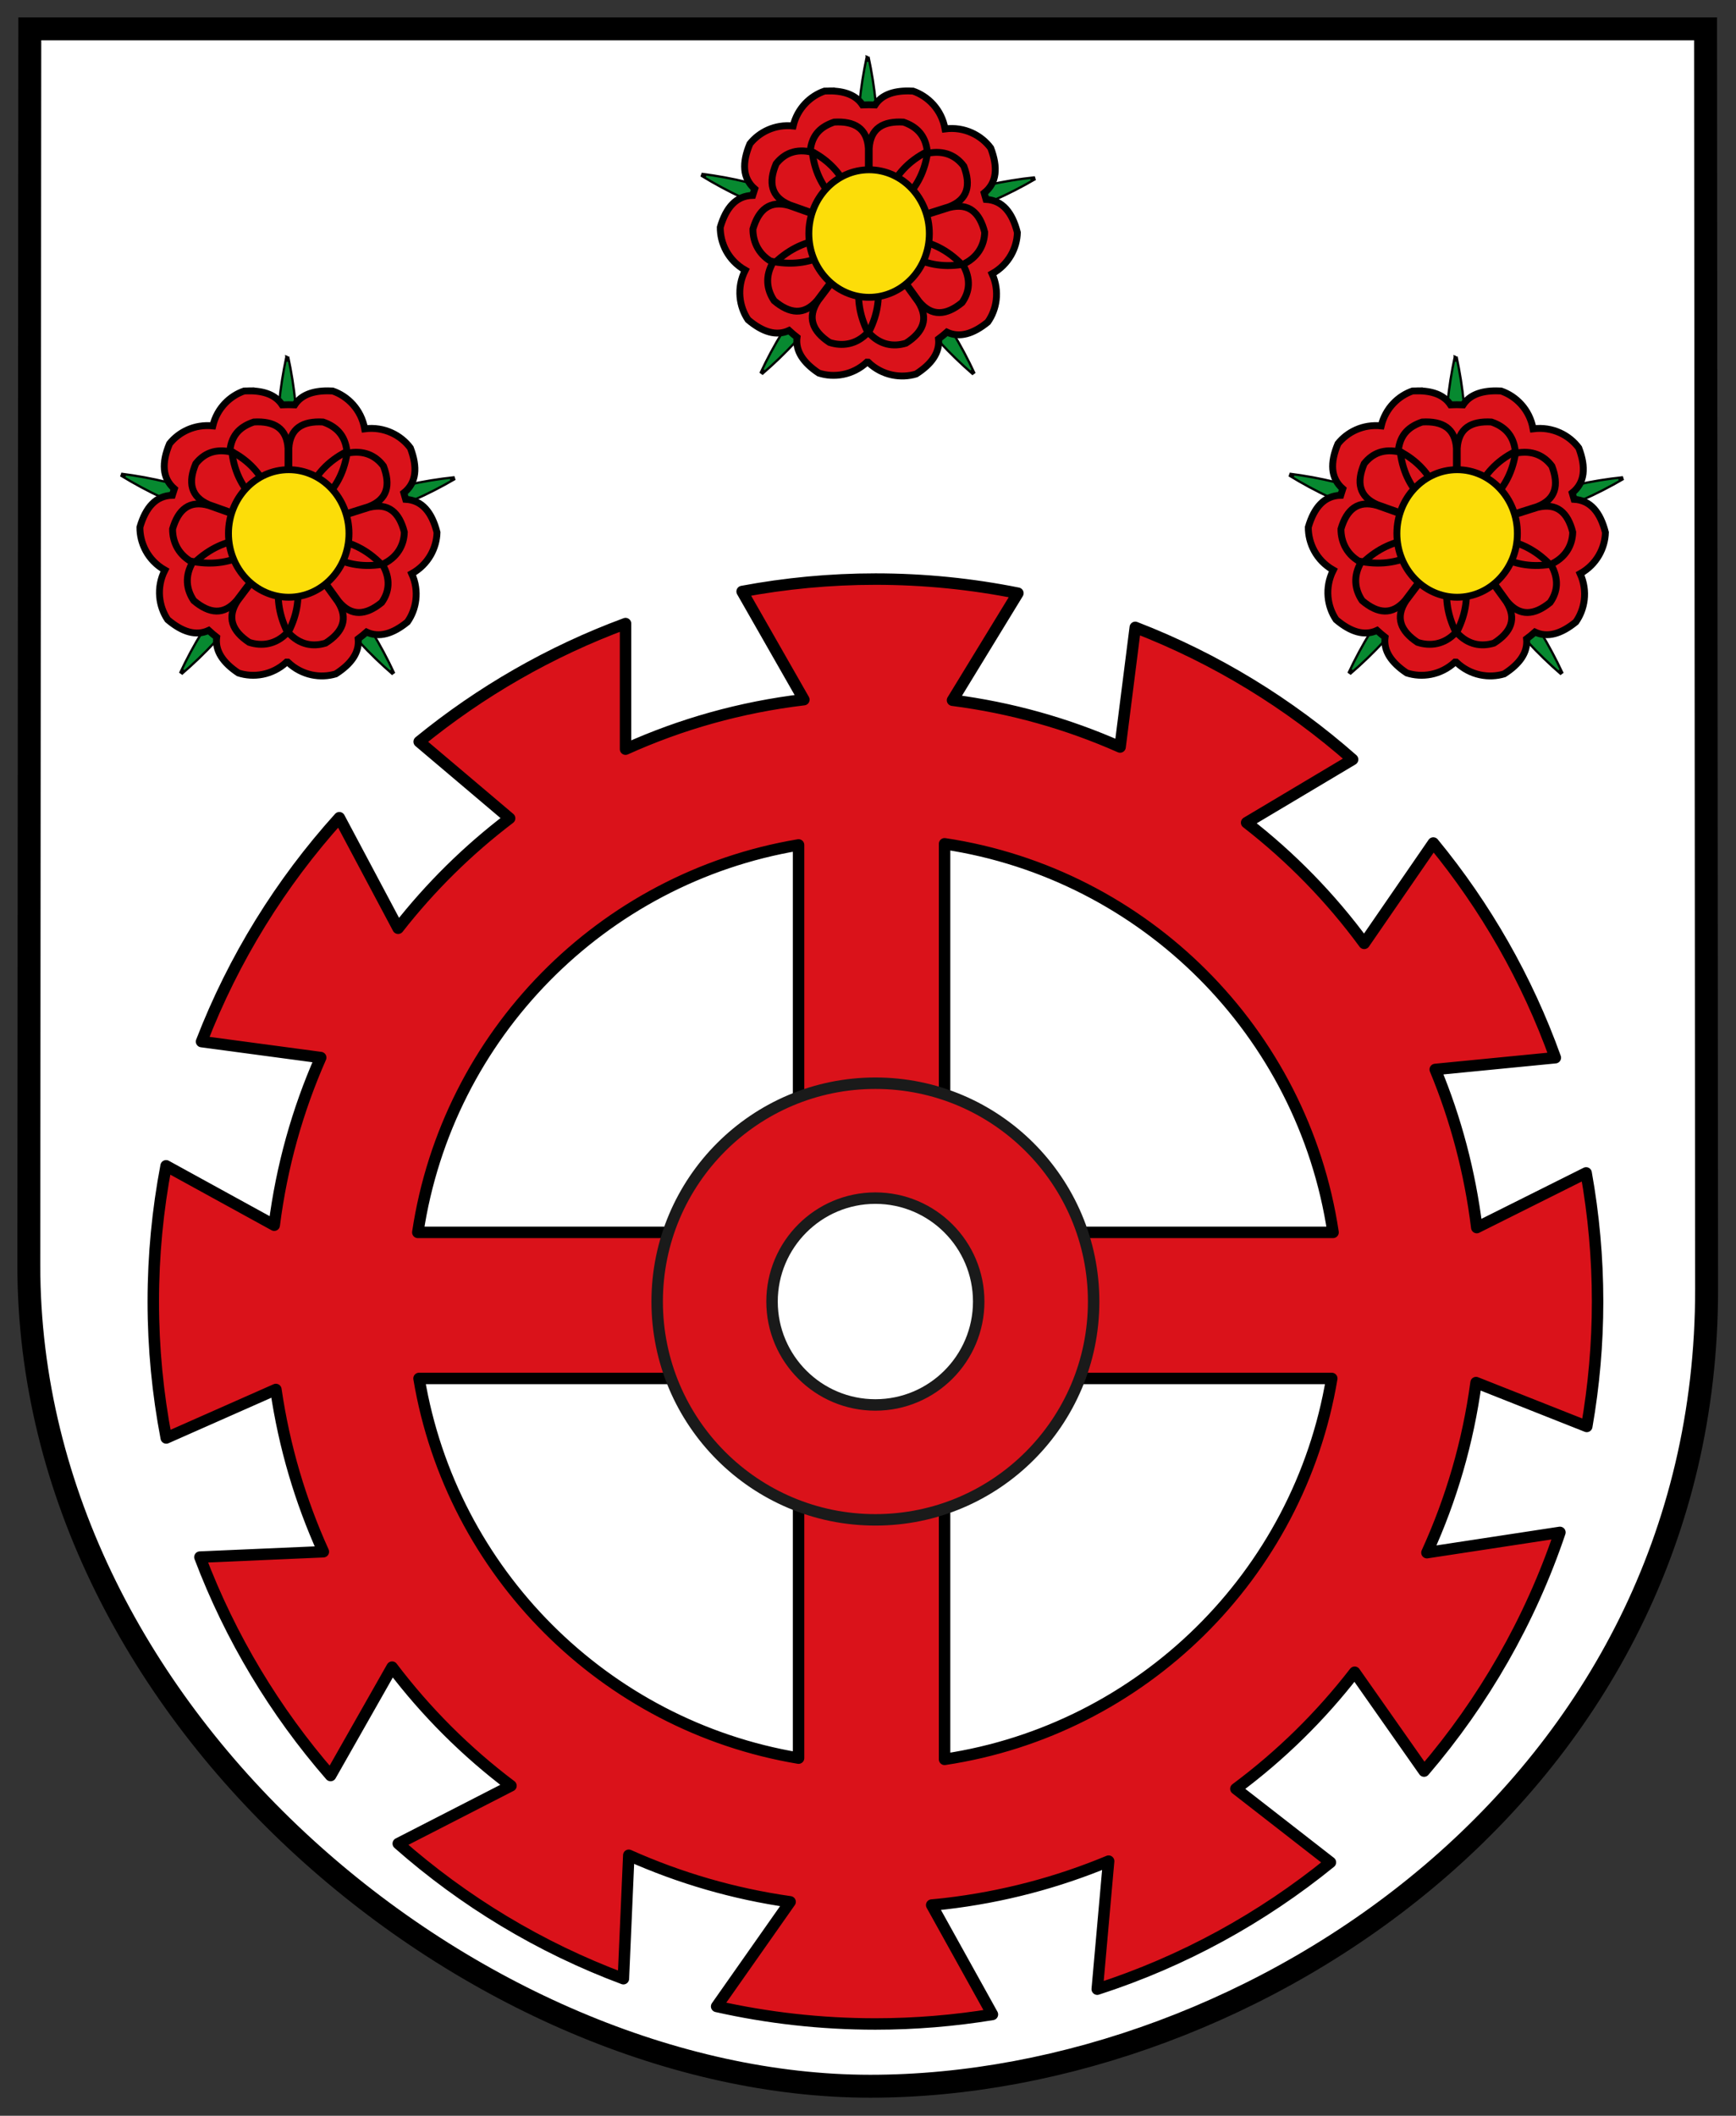 <svg height="609.137" width="500" xmlns="http://www.w3.org/2000/svg"><rect width="100%" height="100%" fill="#333333" stroke="none"/><g fill-rule="evenodd" transform="matrix(.66 0 0 .66 6.651 6.651)"><path d="m2.927 2.5-.427 539.099c-.158 199.793 198.025 358.37 367.177 358.37 166.812 0 365.171-131.011 364.99-347.765l-.458-549.703z" fill="#fff" stroke="#000" stroke-linecap="round" stroke-width="10"/><path d="m371.938 242.531c-19.871 0-39.302 1.883-58.156 5.406l26.938 47.188c-27.615 3.28-53.742 10.699-77.812 21.594v-54.781c-32.961 12.17-63.334 29.706-90.062 51.531l39.469 33.406c-18.264 13.868-34.618 30.009-48.656 47.969l-25.656-48.219c-25.597 28.359-46.122 61.393-60.125 97.656l52 6.969c-10.131 22.974-17.048 47.568-20.281 73.125l-47.188-25.906c-3.652 19.185-5.594 38.976-5.594 59.219 0 20.342 1.969 40.228 5.656 59.5l47.844-21.156c3.652 25.029 10.747 48.76 20.719 70.781l-53.875 2.344c13.327 35.194 32.759 67.397 57.031 95.281l26.844-47.281c14.866 19.618 32.332 37.031 51.875 51.75l-49.188 25.219c28.62 25.227 61.84 45.364 98.25 58.938l2.344-53.844c22.149 9.899 45.801 16.828 70.406 20.312l-32.062 45.625c22.292 5.006 45.484 7.656 69.281 7.656 17.39 0 34.436-1.443 51.062-4.156l-26.5-47.719c1.968-.185 3.933-.365 5.906-.594 25.134-2.919 49.055-9.288 71.312-18.562l-4.969 55.844c37.466-12.094 71.871-31.032 101.75-55.312l-41.25-32.094c19.592-14.533 37.017-31.676 51.844-50.844l30.281 43.125c25.941-30.285 46.26-65.528 59.281-104.125l-58.031 8.844c10.619-23.253 17.945-48.205 21.438-74.188l48.312 19.125c3.089-17.699 4.719-35.89 4.719-54.469 0-19.158-1.72-37.907-5-56.125l-47.719 23.844c-2.986-24.27-9.189-47.401-18.125-68.969l52.406-5.125c-12.336-34.366-30.489-65.989-53.25-93.656l-30.156 43.781c-14.624-19.911-31.923-37.618-51.312-52.656l46.25-27.562c-27.724-24.437-59.77-44.079-94.844-57.625l-6.625 52.188c-22.97-10.176-47.563-17.134-73.125-20.406l28.531-46.688c-20.105-4.029-40.903-6.156-62.188-6.156zm30.188 115.469c87.319 13.12 156.427 82.176 169.531 169.5h-120.875v63.719h120.312c-14.353 85.725-82.774 153.21-168.969 166.156v-117.5h-63.719v116.969c-84.629-14.156-151.462-80.999-165.625-165.625h116.969v-63.719h-117.5c12.936-86.217 80.41-154.653 166.156-169v120.344h63.719z" fill="#da121a" stroke="#000" stroke-linecap="round" stroke-linejoin="round" stroke-width="5"/><path d="m371.927 462.438c-52.568 0-95.219 42.682-95.219 95.25 0 52.568 42.651 95.219 95.219 95.219 52.568 0 95.25-42.651 95.25-95.219s-42.682-95.25-95.25-95.25zm0 50.125c24.898 0 45.094 20.227 45.094 45.125 0 24.898-20.196 45.094-45.094 45.094-24.898-0-45.094-20.196-45.094-45.094-0-24.898 20.196-45.125 45.094-45.125z" fill="#da121a" stroke="#1a1a1a" stroke-linecap="round" stroke-linejoin="round" stroke-width="5"/><g stroke="#000"><g transform="translate(-4.488 -3.706)"><path d="m368.594 15.531c-2.901 13.477-4.256 26.96-3.938 40.438-.258 11.696.675 23.484 3.5 35.344-10.347-6.66-21.271-11.477-32.5-15.125-12.52-4.709-25.585-7.875-39.156-9.594.614.353 1.259.712 1.875 1.062-.7-.112-1.425-.235-2.125-.344 11.753 7.206 24.023 12.957 36.844 17.125 10.952 4.123 22.402 7.139 34.531 8.406-9.508 7.82-17.405 16.794-24.312 26.375-8.309 10.483-15.342 21.947-21.125 34.344.524-.477 1.072-.958 1.594-1.438-.32.632-.652 1.242-.969 1.875 10.452-8.989 19.676-18.91 27.562-29.844 7.288-9.188 13.645-19.184 18.562-30.375 4.941 11.315 11.423 21.377 18.781 30.656 7.824 10.849 16.959 20.716 27.312 29.656-.316-.634-.65-1.242-.969-1.875.521.48 1.039.96 1.562 1.438-5.804-12.505-12.845-24.091-21.219-34.656-6.842-9.493-14.692-18.328-24.094-26.094 12.263-1.02 23.841-3.867 34.969-7.812 12.798-3.891 25.096-9.348 36.906-16.25-.702.094-1.392.216-2.094.312.623-.338 1.254-.691 1.875-1.031-13.71 1.443-26.949 4.373-39.656 8.875-11.211 3.404-22.128 7.98-32.531 14.375 2.861-11.988 3.782-23.899 3.5-35.719.291-13.373-1.059-26.752-3.938-40.125-.13.696-.248 1.396-.375 2.094-.127-.697-.245-1.397-.375-2.094zm.406 73.656c.184.77.374 1.541.562 2.312-.104.064-.208.123-.312.188.116-.007.228-.023.344-.031.026.103.036.209.062.312.025-.104.037-.209.062-.312.797-.055 1.581-.122 2.375-.188-.663.408-1.337.807-2 1.219-.092-.076-.189-.143-.281-.219.043.104.081.209.125.312-.096.06-.186.127-.281.188.115-.009.229-.022.344-.031.305.726.623 1.437.938 2.156-.62-.511-1.25-1.022-1.875-1.531.045-.103.08-.21.125-.312-.087.069-.163.15-.25.219-.075-.06-.144-.128-.219-.188.037.086.088.164.125.25-.632.504-1.253 1.02-1.875 1.531.315-.717.656-1.435.969-2.156.115.012.228.02.344.031-.093-.062-.188-.125-.281-.188.044-.103.082-.209.125-.312-.086.07-.164.148-.25.219-.66-.439-1.336-.885-2-1.312.779.081 1.562.172 2.344.25.03.126.063.249.094.375.03-.115.064-.228.094-.344.104.01.208.022.312.031-.095-.062-.186-.126-.281-.188.193-.76.381-1.521.562-2.281z" fill="#078930" transform="translate(4.071 2.862)"/><path d="m352.219 30.438c-.675.003-1.353.022-2.062.062-6.13 2.106-11.818 7.414-13.688 15.219-7.964-.833-14.846 2.717-18.875 7.781-3.484 8.279-3.241 15.02 2.094 19.656-.325.931-.627 1.89-.906 2.844-7.131.182-11.596 5.236-14.125 13.906-.07 6.842 3.372 14.44 10.906 18.719-3.926 7.725-2.612 15.955 1.219 21.625 6.291 5.33 12.277 7.269 17.875 4.688 1.127 1.04 2.292 2.031 3.5 2.969-.777 5.961 2.727 11.096 9.469 15.594 6.481 2.11 14.7 1.095 21.031-4.75.189.003.373.03.562.031 6.214 5.939 14.397 7.107 20.906 5.125 6.781-4.339 10.378-9.359 9.781-15.281 1.257-.932 2.482-1.927 3.656-2.969 5.514 2.592 11.502.761 17.844-4.406 3.849-5.468 5.334-13.425 1.875-21.062 7.316-4.076 10.866-11.321 11.031-18-2.229-8.766-6.517-14.02-13.656-14.438-.246-.949-.521-1.884-.812-2.812 5.547-4.443 6.046-11.175 2.844-19.594-4.06-5.485-11.376-9.444-19.938-8.344-1.523-8.511-7.507-14.28-13.969-16.5-.709-.041-1.419-.06-2.094-.062-6.68-.028-11.668 1.822-14.469 6.094-.904-.049-1.834-.062-2.75-.062-.926 0-1.835.013-2.75.062-2.811-4.271-7.82-6.121-14.5-6.094z" fill="#da121a" stroke-width="3" transform="translate(4.071 2.862)"/><g fill="#da121a" stroke-width="3"><g><path d="m369.295 91.97 0-36.478c-.546-8.748-6.062-11.973-14.939-11.464-5.387 1.851-9.653 5.115-10.422 12.507 17.457 8.845 17.882 23.539 25.361 35.436z" transform="translate(4.071 2.862)"/><path d="m373.714 94.832-0-36.478c.546-8.748 6.062-11.973 14.939-11.464 5.387 1.851 9.653 5.462 10.422 12.854-17.457 8.845-17.882 23.191-25.361 35.088z"/></g><g transform="matrix(.301 .953 -.953 .301 351.821 -289.569)"><path d="m369.295 91.97 0-36.478c-.546-8.748-6.062-11.973-14.939-11.464-5.387 1.851-9.371 6.068-10.14 13.459 17.457 8.845 17.6 22.586 25.079 34.483z" transform="translate(4.071 2.862)"/><path d="m373.714 94.832-0-36.478c.546-8.748 6.062-11.973 14.939-11.464 5.387 1.851 9.79 6.311 10.559 13.703-17.457 8.845-18.019 22.342-25.498 34.239z"/></g><g transform="matrix(-.81 .586 -.586 -.81 732.042 -46.433)"><path d="m369.295 91.97 0-36.478c-.546-8.748-6.062-11.973-14.939-11.464-5.387 1.851-9.252 5.93-10.021 13.322 17.457 8.845 17.481 22.724 24.96 34.621z" transform="translate(4.071 2.862)"/><path d="m373.714 94.832-0-36.478c.546-8.748 6.062-11.973 14.939-11.464 5.387 1.851 9.707 5.959 10.476 13.351-17.457 8.845-17.936 22.694-25.415 34.591z"/></g><g transform="matrix(.335 -.942 .942 .335 158.745 415.462)"><path d="m369.295 91.97 0-36.478c-.546-8.748-6.062-11.973-14.939-11.464-5.387 1.851-10.137 6.408-10.906 13.8 17.457 8.845 18.366 22.245 25.844 34.142z" transform="translate(4.071 2.862)"/><path d="m373.714 94.832-0-36.478c.546-8.748 6.062-11.973 14.939-11.464 5.387 1.851 9.228 5.775 9.997 13.167-17.457 8.845-17.457 22.879-24.936 34.776z"/></g><g transform="matrix(-.799 -.602 .602 -.799 614.536 396.234)"><path d="m369.295 91.97 0-36.478c-.546-8.748-6.062-11.973-14.939-11.464-5.387 1.851-10.002 6.156-10.771 13.548 17.457 8.845 18.231 22.497 25.71 34.394z" transform="translate(4.071 2.862)"/><path d="m373.714 94.832-0-36.478c.546-8.748 6.062-11.973 14.939-11.464 5.387 1.851 9.721 6.019 10.49 13.411-17.457 8.845-17.95 22.634-25.429 34.531z"/></g></g><path d="m400.215 94.401c0 14.006-10.732 25.361-23.971 25.361s-23.971-11.354-23.971-25.361c0-14.006 10.732-25.361 23.971-25.361s23.971 11.354 23.971 25.361z" fill="#fcdd09" stroke-linecap="round" stroke-linejoin="round" stroke-width="2.736" transform="matrix(1.097 0 0 1.097 -39.065 -8.05)"/></g><g transform="translate(252.13 127.119)"><path d="m368.594 15.531c-2.901 13.477-4.256 26.96-3.938 40.438-.258 11.696.675 23.484 3.5 35.344-10.347-6.66-21.271-11.477-32.5-15.125-12.52-4.709-25.585-7.875-39.156-9.594.614.353 1.259.712 1.875 1.062-.7-.112-1.425-.235-2.125-.344 11.753 7.206 24.023 12.957 36.844 17.125 10.952 4.123 22.402 7.139 34.531 8.406-9.508 7.82-17.405 16.794-24.312 26.375-8.309 10.483-15.342 21.947-21.125 34.344.524-.477 1.072-.958 1.594-1.438-.32.632-.652 1.242-.969 1.875 10.452-8.989 19.676-18.91 27.562-29.844 7.288-9.188 13.645-19.184 18.562-30.375 4.941 11.315 11.423 21.377 18.781 30.656 7.824 10.849 16.959 20.716 27.312 29.656-.316-.634-.65-1.242-.969-1.875.521.48 1.039.96 1.562 1.438-5.804-12.505-12.845-24.091-21.219-34.656-6.842-9.493-14.692-18.328-24.094-26.094 12.263-1.02 23.841-3.867 34.969-7.812 12.798-3.891 25.096-9.348 36.906-16.25-.702.094-1.392.216-2.094.312.623-.338 1.254-.691 1.875-1.031-13.71 1.443-26.949 4.373-39.656 8.875-11.211 3.404-22.128 7.98-32.531 14.375 2.861-11.988 3.782-23.899 3.5-35.719.291-13.373-1.059-26.752-3.938-40.125-.13.696-.248 1.396-.375 2.094-.127-.697-.245-1.397-.375-2.094zm.406 73.656c.184.77.374 1.541.562 2.312-.104.064-.208.123-.312.188.116-.007.228-.023.344-.031.026.103.036.209.062.312.025-.104.037-.209.062-.312.797-.055 1.581-.122 2.375-.188-.663.408-1.337.807-2 1.219-.092-.076-.189-.143-.281-.219.043.104.081.209.125.312-.096.06-.186.127-.281.188.115-.009.229-.022.344-.031.305.726.623 1.437.938 2.156-.62-.511-1.25-1.022-1.875-1.531.045-.103.08-.21.125-.312-.087.069-.163.15-.25.219-.075-.06-.144-.128-.219-.188.037.086.088.164.125.25-.632.504-1.253 1.02-1.875 1.531.315-.717.656-1.435.969-2.156.115.012.228.02.344.031-.093-.062-.188-.125-.281-.188.044-.103.082-.209.125-.312-.086.07-.164.148-.25.219-.66-.439-1.336-.885-2-1.312.779.081 1.562.172 2.344.25.03.126.063.249.094.375.03-.115.064-.228.094-.344.104.01.208.022.312.031-.095-.062-.186-.126-.281-.188.193-.76.381-1.521.562-2.281z" fill="#078930" transform="translate(4.071 2.862)"/><path d="m352.219 30.438c-.675.003-1.353.022-2.062.062-6.13 2.106-11.818 7.414-13.688 15.219-7.964-.833-14.846 2.717-18.875 7.781-3.484 8.279-3.241 15.02 2.094 19.656-.325.931-.627 1.89-.906 2.844-7.131.182-11.596 5.236-14.125 13.906-.07 6.842 3.372 14.44 10.906 18.719-3.926 7.725-2.612 15.955 1.219 21.625 6.291 5.33 12.277 7.269 17.875 4.688 1.127 1.04 2.292 2.031 3.5 2.969-.777 5.961 2.727 11.096 9.469 15.594 6.481 2.11 14.7 1.095 21.031-4.75.189.003.373.03.562.031 6.214 5.939 14.397 7.107 20.906 5.125 6.781-4.339 10.378-9.359 9.781-15.281 1.257-.932 2.482-1.927 3.656-2.969 5.514 2.592 11.502.761 17.844-4.406 3.849-5.468 5.334-13.425 1.875-21.062 7.316-4.076 10.866-11.321 11.031-18-2.229-8.766-6.517-14.02-13.656-14.438-.246-.949-.521-1.884-.812-2.812 5.547-4.443 6.046-11.175 2.844-19.594-4.06-5.485-11.376-9.444-19.938-8.344-1.523-8.511-7.507-14.28-13.969-16.5-.709-.041-1.419-.06-2.094-.062-6.68-.028-11.668 1.822-14.469 6.094-.904-.049-1.834-.062-2.75-.062-.926 0-1.835.013-2.75.062-2.811-4.271-7.82-6.121-14.5-6.094z" fill="#da121a" stroke-width="3" transform="translate(4.071 2.862)"/><g fill="#da121a" stroke-width="3"><g><path d="m369.295 91.97 0-36.478c-.546-8.748-6.062-11.973-14.939-11.464-5.387 1.851-9.653 5.115-10.422 12.507 17.457 8.845 17.882 23.539 25.361 35.436z" transform="translate(4.071 2.862)"/><path d="m373.714 94.832-0-36.478c.546-8.748 6.062-11.973 14.939-11.464 5.387 1.851 9.653 5.462 10.422 12.854-17.457 8.845-17.882 23.191-25.361 35.088z"/></g><g transform="matrix(.301 .953 -.953 .301 351.821 -289.569)"><path d="m369.295 91.97 0-36.478c-.546-8.748-6.062-11.973-14.939-11.464-5.387 1.851-9.371 6.068-10.14 13.459 17.457 8.845 17.6 22.586 25.079 34.483z" transform="translate(4.071 2.862)"/><path d="m373.714 94.832-0-36.478c.546-8.748 6.062-11.973 14.939-11.464 5.387 1.851 9.79 6.311 10.559 13.703-17.457 8.845-18.019 22.342-25.498 34.239z"/></g><g transform="matrix(-.81 .586 -.586 -.81 732.042 -46.433)"><path d="m369.295 91.97 0-36.478c-.546-8.748-6.062-11.973-14.939-11.464-5.387 1.851-9.252 5.93-10.021 13.322 17.457 8.845 17.481 22.724 24.96 34.621z" transform="translate(4.071 2.862)"/><path d="m373.714 94.832-0-36.478c.546-8.748 6.062-11.973 14.939-11.464 5.387 1.851 9.707 5.959 10.476 13.351-17.457 8.845-17.936 22.694-25.415 34.591z"/></g><g transform="matrix(.335 -.942 .942 .335 158.745 415.462)"><path d="m369.295 91.97 0-36.478c-.546-8.748-6.062-11.973-14.939-11.464-5.387 1.851-10.137 6.408-10.906 13.8 17.457 8.845 18.366 22.245 25.844 34.142z" transform="translate(4.071 2.862)"/><path d="m373.714 94.832-0-36.478c.546-8.748 6.062-11.973 14.939-11.464 5.387 1.851 9.228 5.775 9.997 13.167-17.457 8.845-17.457 22.879-24.936 34.776z"/></g><g transform="matrix(-.799 -.602 .602 -.799 614.536 396.234)"><path d="m369.295 91.97 0-36.478c-.546-8.748-6.062-11.973-14.939-11.464-5.387 1.851-10.002 6.156-10.771 13.548 17.457 8.845 18.231 22.497 25.71 34.394z" transform="translate(4.071 2.862)"/><path d="m373.714 94.832-0-36.478c.546-8.748 6.062-11.973 14.939-11.464 5.387 1.851 9.721 6.019 10.49 13.411-17.457 8.845-17.95 22.634-25.429 34.531z"/></g></g><path d="m400.215 94.401c0 14.006-10.732 25.361-23.971 25.361s-23.971-11.354-23.971-25.361c0-14.006 10.732-25.361 23.971-25.361s23.971 11.354 23.971 25.361z" fill="#fcdd09" stroke-linecap="round" stroke-linejoin="round" stroke-width="2.736" transform="matrix(1.097 0 0 1.097 -39.065 -8.05)"/></g><g transform="translate(-257.751 127.119)"><path d="m368.594 15.531c-2.901 13.477-4.256 26.96-3.938 40.438-.258 11.696.675 23.484 3.5 35.344-10.347-6.66-21.271-11.477-32.5-15.125-12.52-4.709-25.585-7.875-39.156-9.594.614.353 1.259.712 1.875 1.062-.7-.112-1.425-.235-2.125-.344 11.753 7.206 24.023 12.957 36.844 17.125 10.952 4.123 22.402 7.139 34.531 8.406-9.508 7.82-17.405 16.794-24.312 26.375-8.309 10.483-15.342 21.947-21.125 34.344.524-.477 1.072-.958 1.594-1.438-.32.632-.652 1.242-.969 1.875 10.452-8.989 19.676-18.91 27.562-29.844 7.288-9.188 13.645-19.184 18.562-30.375 4.941 11.315 11.423 21.377 18.781 30.656 7.824 10.849 16.959 20.716 27.312 29.656-.316-.634-.65-1.242-.969-1.875.521.48 1.039.96 1.562 1.438-5.804-12.505-12.845-24.091-21.219-34.656-6.842-9.493-14.692-18.328-24.094-26.094 12.263-1.02 23.841-3.867 34.969-7.812 12.798-3.891 25.096-9.348 36.906-16.25-.702.094-1.392.216-2.094.312.623-.338 1.254-.691 1.875-1.031-13.71 1.443-26.949 4.373-39.656 8.875-11.211 3.404-22.128 7.98-32.531 14.375 2.861-11.988 3.782-23.899 3.5-35.719.291-13.373-1.059-26.752-3.938-40.125-.13.696-.248 1.396-.375 2.094-.127-.697-.245-1.397-.375-2.094zm.406 73.656c.184.77.374 1.541.562 2.312-.104.064-.208.123-.312.188.116-.007.228-.023.344-.031.026.103.036.209.062.312.025-.104.037-.209.062-.312.797-.055 1.581-.122 2.375-.188-.663.408-1.337.807-2 1.219-.092-.076-.189-.143-.281-.219.043.104.081.209.125.312-.096.06-.186.127-.281.188.115-.009.229-.022.344-.031.305.726.623 1.437.938 2.156-.62-.511-1.25-1.022-1.875-1.531.045-.103.08-.21.125-.312-.087.069-.163.15-.25.219-.075-.06-.144-.128-.219-.188.037.086.088.164.125.25-.632.504-1.253 1.02-1.875 1.531.315-.717.656-1.435.969-2.156.115.012.228.02.344.031-.093-.062-.188-.125-.281-.188.044-.103.082-.209.125-.312-.086.07-.164.148-.25.219-.66-.439-1.336-.885-2-1.312.779.081 1.562.172 2.344.25.03.126.063.249.094.375.03-.115.064-.228.094-.344.104.01.208.022.312.031-.095-.062-.186-.126-.281-.188.193-.76.381-1.521.562-2.281z" fill="#078930" transform="translate(4.071 2.862)"/><path d="m352.219 30.438c-.675.003-1.353.022-2.062.062-6.13 2.106-11.818 7.414-13.688 15.219-7.964-.833-14.846 2.717-18.875 7.781-3.484 8.279-3.241 15.02 2.094 19.656-.325.931-.627 1.89-.906 2.844-7.131.182-11.596 5.236-14.125 13.906-.07 6.842 3.372 14.44 10.906 18.719-3.926 7.725-2.612 15.955 1.219 21.625 6.291 5.33 12.277 7.269 17.875 4.688 1.127 1.04 2.292 2.031 3.5 2.969-.777 5.961 2.727 11.096 9.469 15.594 6.481 2.11 14.7 1.095 21.031-4.75.189.003.373.03.562.031 6.214 5.939 14.397 7.107 20.906 5.125 6.781-4.339 10.378-9.359 9.781-15.281 1.257-.932 2.482-1.927 3.656-2.969 5.514 2.592 11.502.761 17.844-4.406 3.849-5.468 5.334-13.425 1.875-21.062 7.316-4.076 10.866-11.321 11.031-18-2.229-8.766-6.517-14.02-13.656-14.438-.246-.949-.521-1.884-.812-2.812 5.547-4.443 6.046-11.175 2.844-19.594-4.06-5.485-11.376-9.444-19.938-8.344-1.523-8.511-7.507-14.28-13.969-16.5-.709-.041-1.419-.06-2.094-.062-6.68-.028-11.668 1.822-14.469 6.094-.904-.049-1.834-.062-2.75-.062-.926 0-1.835.013-2.75.062-2.811-4.271-7.82-6.121-14.5-6.094z" fill="#da121a" stroke-width="3" transform="translate(4.071 2.862)"/><g fill="#da121a" stroke-width="3"><g><path d="m369.295 91.97 0-36.478c-.546-8.748-6.062-11.973-14.939-11.464-5.387 1.851-9.653 5.115-10.422 12.507 17.457 8.845 17.882 23.539 25.361 35.436z" transform="translate(4.071 2.862)"/><path d="m373.714 94.832-0-36.478c.546-8.748 6.062-11.973 14.939-11.464 5.387 1.851 9.653 5.462 10.422 12.854-17.457 8.845-17.882 23.191-25.361 35.088z"/></g><g transform="matrix(.301 .953 -.953 .301 351.821 -289.569)"><path d="m369.295 91.97 0-36.478c-.546-8.748-6.062-11.973-14.939-11.464-5.387 1.851-9.371 6.068-10.14 13.459 17.457 8.845 17.6 22.586 25.079 34.483z" transform="translate(4.071 2.862)"/><path d="m373.714 94.832-0-36.478c.546-8.748 6.062-11.973 14.939-11.464 5.387 1.851 9.79 6.311 10.559 13.703-17.457 8.845-18.019 22.342-25.498 34.239z"/></g><g transform="matrix(-.81 .586 -.586 -.81 732.042 -46.433)"><path d="m369.295 91.97 0-36.478c-.546-8.748-6.062-11.973-14.939-11.464-5.387 1.851-9.252 5.93-10.021 13.322 17.457 8.845 17.481 22.724 24.96 34.621z" transform="translate(4.071 2.862)"/><path d="m373.714 94.832-0-36.478c.546-8.748 6.062-11.973 14.939-11.464 5.387 1.851 9.707 5.959 10.476 13.351-17.457 8.845-17.936 22.694-25.415 34.591z"/></g><g transform="matrix(.335 -.942 .942 .335 158.745 415.462)"><path d="m369.295 91.97 0-36.478c-.546-8.748-6.062-11.973-14.939-11.464-5.387 1.851-10.137 6.408-10.906 13.8 17.457 8.845 18.366 22.245 25.844 34.142z" transform="translate(4.071 2.862)"/><path d="m373.714 94.832-0-36.478c.546-8.748 6.062-11.973 14.939-11.464 5.387 1.851 9.228 5.775 9.997 13.167-17.457 8.845-17.457 22.879-24.936 34.776z"/></g><g transform="matrix(-.799 -.602 .602 -.799 614.536 396.234)"><path d="m369.295 91.97 0-36.478c-.546-8.748-6.062-11.973-14.939-11.464-5.387 1.851-10.002 6.156-10.771 13.548 17.457 8.845 18.231 22.497 25.71 34.394z" transform="translate(4.071 2.862)"/><path d="m373.714 94.832-0-36.478c.546-8.748 6.062-11.973 14.939-11.464 5.387 1.851 9.721 6.019 10.49 13.411-17.457 8.845-17.95 22.634-25.429 34.531z"/></g></g><path d="m400.215 94.401c0 14.006-10.732 25.361-23.971 25.361s-23.971-11.354-23.971-25.361c0-14.006 10.732-25.361 23.971-25.361s23.971 11.354 23.971 25.361z" fill="#fcdd09" stroke-linecap="round" stroke-linejoin="round" stroke-width="2.736" transform="matrix(1.097 0 0 1.097 -39.065 -8.05)"/></g></g></g></svg>